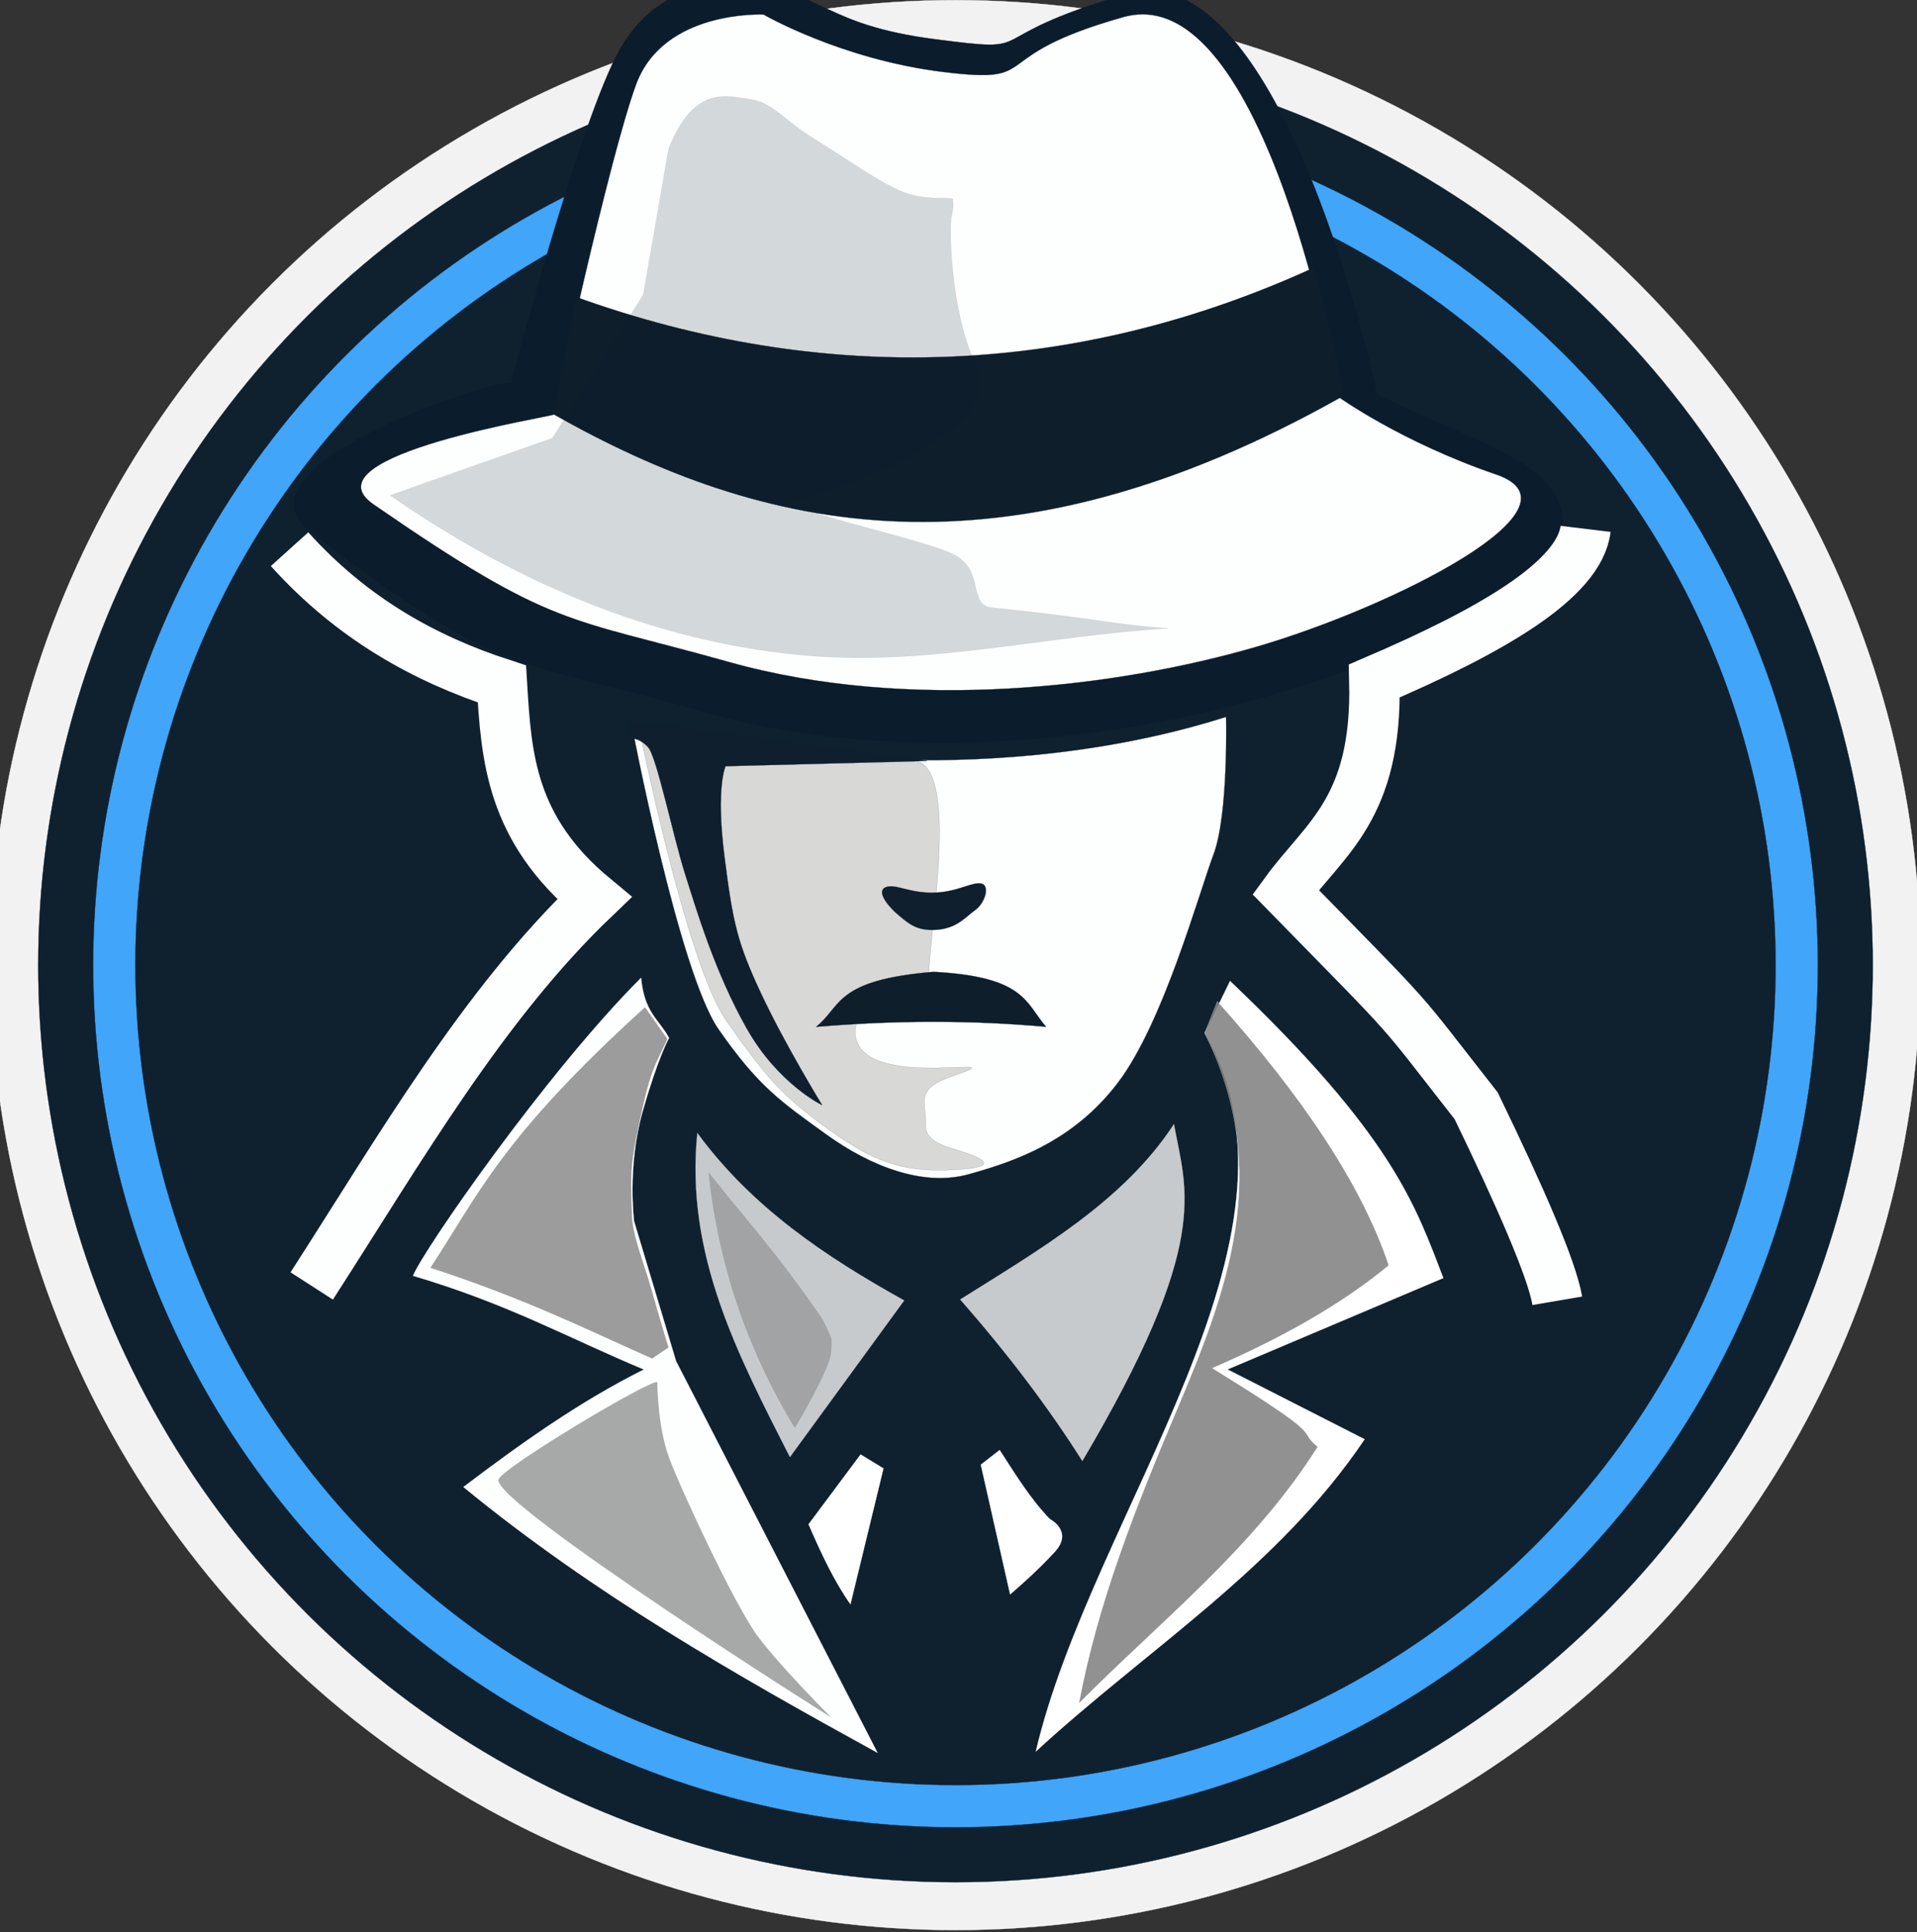 <?xml version="1.0" encoding="UTF-8" standalone="no"?>
<!-- Created with Inkscape (http://www.inkscape.org/) -->

<svg
   width="718.693"
   height="724.539"
   viewBox="0 0 190.154 191.701"
   version="1.1"
   id="svg1"
   inkscape:version="1.4 (86a8ad7, 2024-10-11)"
   sodipodi:docname="ForceFinder_Detective.svg"
   xmlns:inkscape="http://www.inkscape.org/namespaces/inkscape"
   xmlns:sodipodi="http://sodipodi.sourceforge.net/DTD/sodipodi-0.dtd"
   xmlns:xlink="http://www.w3.org/1999/xlink"
   xmlns="http://www.w3.org/2000/svg"
   xmlns:svg="http://www.w3.org/2000/svg">
  <rect x="0" y="0" width="190.154" height="191.701" fill="#333333" stroke="none"/>
  <sodipodi:namedview
     id="namedview1"
     pagecolor="#505050"
     bordercolor="#eeeeee"
     borderopacity="1"
     inkscape:showpageshadow="0"
     inkscape:pageopacity="0"
     inkscape:pagecheckerboard="0"
     inkscape:deskcolor="#505050"
     inkscape:document-units="mm"
     inkscape:zoom="0.26205012"
     inkscape:cx="-97.30963"
     inkscape:cy="-719.32805"
     inkscape:window-width="1706"
     inkscape:window-height="897"
     inkscape:window-x="0"
     inkscape:window-y="25"
     inkscape:window-maximized="0"
     inkscape:current-layer="layer1" />
  <defs
     id="defs1">
    <linearGradient
       id="swatch21"
       inkscape:swatch="solid">
      <stop
         style="stop-color:#0c1e2f;stop-opacity:1;"
         offset="0"
         id="stop21" />
    </linearGradient>
    <linearGradient
       inkscape:collect="always"
       xlink:href="#swatch21"
       id="linearGradient41"
       gradientUnits="userSpaceOnUse"
       x1="-7707.936"
       y1="883.161"
       x2="1392.063"
       y2="883.161"
       gradientTransform="translate(-3086.342,1248.408)" />
    <linearGradient
       inkscape:collect="always"
       xlink:href="#swatch21"
       id="linearGradient2"
       gradientUnits="userSpaceOnUse"
       gradientTransform="translate(-3086.342,1248.408)"
       x1="-7707.936"
       y1="883.161"
       x2="1392.063"
       y2="883.161" />
    <linearGradient
       inkscape:collect="always"
       xlink:href="#swatch21"
       id="linearGradient3"
       gradientUnits="userSpaceOnUse"
       gradientTransform="translate(-3086.342,1248.408)"
       x1="-7707.936"
       y1="883.161"
       x2="1392.063"
       y2="883.161" />
  </defs>
  <g
     inkscape:label="Layer 1"
     inkscape:groupmode="layer"
     id="layer1"
     transform="translate(278.794,-43.573)">
    <g
       id="Detective"
       transform="matrix(0.02,0,0,0.02,-141.384,264.208)">
      <path
         style="fill:#0a1b2c;fill-opacity:1;stroke-width:13.277"
         d="m -5234.63,-7205.086 c 20.182,-3.052 50.055,-2.97 66.385,0.181 16.33,3.151 -0.183,5.648 -36.694,5.549 -36.512,-0.1 -49.872,-2.678 -29.691,-5.73 z"
         id="path3" />
      <path
         style="fill:#0a1b2c;fill-opacity:1;stroke-width:13.277"
         d="m -4979.346,-7246.51 c -2.433,-2.465 -45.002,-4.17 -94.6,-3.79 -83.728,0.643 -110.216,-9.276 -110.874,-41.517 -0.112,-5.477 26.683,-9.958 59.543,-9.958 32.861,0 59.746,5.975 59.746,13.277 0,19.512 53.036,16.222 53.511,-3.319 0.224,-9.21 6.426,-6.256 13.937,6.638 17.084,29.331 62.499,29.904 94.23,1.188 13.399,-12.126 28.633,-17.776 33.853,-12.555 5.221,5.221 0.962,14.764 -9.464,21.207 -12.917,7.983 2.01,13.149 46.854,16.216 55.38,3.787 49.317,5.499 -38.252,10.797 -57.234,3.463 -106.052,4.28 -108.485,1.815 z"
         id="path4" />
      <ellipse
         style="display:inline;opacity:1;fill:#f2f2f2;fill-opacity:1;stroke:#ffffff;stroke-width:1.352;stroke-opacity:1"
         id="path20"
         cx="-2131.569"
         cy="-6244.279"
         rx="4786.698"
         ry="4786.698" />
      <ellipse
         style="display:inline;opacity:1;fill:#0f212f;fill-opacity:1;stroke:url(#linearGradient2);stroke-width:1.285;stroke-opacity:1"
         id="path20-8"
         cx="-6244.279"
         cy="2131.569"
         rx="4549.357"
         ry="4549.357"
         inkscape:transform-center-x="1403.0656"
         inkscape:transform-center-y="-142.0826"
         transform="rotate(90)" />
      <ellipse
         style="display:inline;opacity:1;fill:#41a5f9;fill-opacity:1;stroke:url(#linearGradient3);stroke-width:1.285;stroke-opacity:1"
         id="ellipse40"
         cx="-6244.279"
         cy="2131.569"
         rx="4276.977"
         ry="4276.977"
         inkscape:transform-center-x="1403.0656"
         inkscape:transform-center-y="-142.0826"
         transform="rotate(90)" />
      <ellipse
         style="display:inline;opacity:1;fill:#0f212f;fill-opacity:1;stroke:url(#linearGradient41);stroke-width:1.285;stroke-opacity:1"
         id="ellipse41"
         cx="-6244.279"
         cy="2131.569"
         rx="4067.453"
         ry="4067.454"
         inkscape:transform-center-x="1403.0656"
         inkscape:transform-center-y="-142.0826"
         transform="rotate(90)" />
      <path
         style="opacity:1;fill:#0b1c2c;fill-opacity:1;stroke:#0c1e2f;stroke-width:1.117;stroke-opacity:1"
         d="m -4338.066,-9126.609 c 0,0 319.598,-1221.316 521.431,-1622.433 213.079,-423.466 603.787,-354.913 672.541,-356.987 355.784,37.516 366.205,197.645 906.603,268.222 556.424,72.671 179.174,2.397 953.114,-223.451 773.94,-225.849 1244.581,1982.799 1244.581,1982.799 323.429,171.941 714.853,284.464 849.587,455.045 339.431,429.738 -603.261,806.333 -1350.045,1032.181 -746.784,225.849 -1878.945,372.843 -2864.936,84.693 -885.479,-258.776 -973.321,-148.511 -1928.061,-889.279 -427.114,-331.391 997.771,-785.241 995.185,-730.791 z"
         id="path22-3"
         sodipodi:nodetypes="cscsscssssc" />
      <path
         style="opacity:1;fill:#fdfffe;fill-opacity:1;stroke:#0c1e2f;stroke-opacity:1"
         d="m -4124.943,-8975.799 c 0,0 272.775,-1264.684 409.162,-1636.65 136.387,-371.965 632.342,-347.168 632.342,-347.168 0,0 384.365,223.18 892.718,285.174 508.353,61.994 185.983,-74.393 892.718,-272.775 706.735,-198.381 1066.302,1884.627 1066.302,1884.627 0,0 309.971,223.179 781.128,384.365 471.157,161.185 -508.353,657.139 -1190.29,855.521 -681.937,198.382 -1715.786,327.499 -2616.159,74.393 -808.588,-227.304 -864.153,-162.215 -1760.638,-781.128 -356.773,-246.308 933.094,-442.994 892.718,-446.359 z"
         id="path22"
         sodipodi:nodetypes="cscsscssssc" />
      <path
         style="opacity:1;fill:#fdfffe;fill-opacity:1;stroke:#0c1e2f;stroke-opacity:1"
         d="m -3740.578,-7450.74 c 983.768,264.164 2087.862,250.126 2950.928,-24.798 0,0 12.399,483.555 -61.994,681.937 -74.393,198.382 -247.977,830.723 -471.157,1128.296 -223.179,297.572 -520.752,396.763 -743.931,458.758 -223.179,61.994 -483.555,-37.197 -706.735,-198.382 -223.179,-161.185 -334.769,-235.578 -533.151,-520.752 -198.382,-285.174 -433.96,-1525.06 -433.96,-1525.06 z"
         id="path23"
         sodipodi:nodetypes="ccsssssc" />
      <path
         style="opacity:0.515;fill:#b4b3af;fill-opacity:1;stroke:#0c1e2f;stroke-opacity:1"
         d="m -3705.195,-7441.534 c 306.694,147.719 531.242,166.869 813.249,175.505 162.188,4.967 335.307,33.627 526.004,6.931 267.248,-37.413 109.513,816.029 102.192,1055.654 0,0 -423.582,131.847 -358.419,333.449 80.449,248.892 831.629,55.542 477.056,175.732 -194.819,66.038 -129.087,131.239 -134.724,239.619 -4.711,90.575 110.17,112.476 179.794,135.023 241.878,78.331 21.335,88.505 -70.57,91.688 -231.491,8.016 -371.562,-43.418 -594.741,-204.603 -223.179,-161.185 -306.659,-254.319 -505.04,-539.492 -198.382,-285.174 -434.8,-1469.507 -434.8,-1469.507 z"
         id="path23-7"
         sodipodi:nodetypes="csscsssssssc" />
      <path
         style="opacity:1;fill:#0e1e2b;fill-opacity:1;stroke:#0c1e2f;stroke-opacity:1"
         d="m -2823.063,-5938.079 c 396.763,-33.064 776.995,-33.064 1140.695,0 -102.451,-119.342 -104.637,-249.122 -557.949,-272.775 -493.549,41.042 -453.915,170.947 -582.746,272.775 z"
         id="path24"
         sodipodi:nodetypes="cccc" />
      <path
         style="opacity:1;fill:#0e1e2b;fill-opacity:1;stroke:#0c1e2f;stroke-opacity:1"
         d="m -4125.43,-8977.008 112.577,-581.305 c 1226.344,441.632 2472.293,396.742 3655.294,-144.056 65.697,209.472 111.735,423.329 149.036,634.694 -1687.422,953.012 -2879.676,677.581 -3916.908,90.667 z"
         id="path26"
         sodipodi:nodetypes="ccccc" />
      <path
         style="opacity:1;fill:#0f1f2e;fill-opacity:1;stroke:#0c1e2f;stroke-opacity:1"
         d="m -3734.495,-7367.756 c 0,0 35.841,-3.258 78.199,42.358 42.358,45.616 123.816,439.871 182.465,625.595 58.65,185.723 149.882,492.004 306.281,768.96 156.399,276.956 374.705,381.222 374.705,381.222 0,0 -185.723,-303.022 -303.022,-553.912 -117.299,-250.889 -140.107,-348.639 -182.465,-687.503 -42.358,-338.864 6.517,-439.871 6.517,-439.871 l 1000.3,-26.067 -1479.271,-198.757 z"
         id="path27" />
      <path
         style="opacity:1;fill:#0f1f2e;fill-opacity:1;stroke:#0c1e2f;stroke-width:0.809;stroke-opacity:1"
         d="m -2432.767,-6508.497 c 62.579,53.639 102.139,95.14 202.819,89.363 105.818,-6.072 146.717,-63.105 196.377,-98.18 49.773,-35.155 83.048,-137.788 13.622,-132.69 -52.234,3.836 -110.497,42.913 -217.76,46.178 -122.126,3.717 -193.024,-46.257 -239.863,-26.82 -59.543,24.709 44.805,122.149 44.805,122.149 z"
         id="path28"
         sodipodi:nodetypes="csssssc" />
      <path
         style="opacity:0.169;fill:#0b1c2c;fill-opacity:1;stroke:#0c1e2f;stroke-opacity:1"
         d="m -1076.897,-7915.026 c -599.607,36.713 -1174.735,183.303 -1768.412,137.222 -705.574,-54.767 -1409.188,-324.275 -2090.577,-796.878 l 804.781,-283.652 450.754,-710.233 125.324,-723.408 c 124.44,-317.44 287.509,-263.822 400.213,-248.482 118.377,16.112 171.511,105.545 323.232,197.897 151.721,92.351 323.084,218.068 441.97,263.862 108.625,41.842 223.654,24.232 244.073,32.983 5.725,42.938 1.138,56.417 -6.597,92.352 -9.412,43.725 -6.53,463.352 120.706,728.757 189.583,395.456 -929.616,688.279 -929.616,688.279 205.086,87.198 658.376,180.496 812.173,250.926 166.331,76.171 76.843,254.604 194.72,267.152 604.604,64.363 579.596,82.117 877.258,103.223 z"
         id="path29"
         sodipodi:nodetypes="csccccssscsscssc" />
      <path
         style="opacity:1;fill:none;fill-opacity:1;stroke:#fdfffe;stroke-width:250;stroke-dasharray:none;stroke-opacity:1"
         d="m -5324.526,-4652.671 c 437.307,-678.492 846.317,-1392.355 1401.452,-1923.561 -415.594,-344.067 -436.191,-703.326 -457.991,-1062.539 -385.889,-125.553 -744.93,-326.28 -1053.379,-668.667"
         id="path30"
         sodipodi:nodetypes="cccc" />
      <path
         style="opacity:1;fill:#fdfffe;fill-opacity:1;stroke:#fdfffe;stroke-width:1;stroke-dasharray:none;stroke-opacity:1"
         d="m -3690.96,-6181.166 c 16.287,174.393 89.592,206.242 138.781,298.38 0,0 -55.513,97.147 -131.842,367.771 -76.33,270.624 -41.634,541.247 -41.634,541.247 l 208.172,693.907 999.226,1942.939 c -704.33,-387.008 -1404.215,-785.866 -2053.964,-1318.423 284.443,-215.199 574.137,-422.522 895.14,-582.882 -374.184,-156.217 -672.282,-325.114 -1144.946,-464.918 49.51,-124.836 661.68,-1008.439 1131.068,-1478.021 z"
         id="path31"
         sodipodi:nodetypes="ccsccccccc" />
      <path
         style="opacity:0.677;fill:#808080;fill-opacity:1;stroke:#fdfffe;stroke-width:1;stroke-dasharray:none;stroke-opacity:1"
         d="m -2747.462,-2512.486 c 0,0 -253.77,-252.631 -366.956,-405.994 -109.306,-148.106 -374.764,-713.544 -437.224,-882.256 -58.391,-157.719 -58.557,-374.763 -58.557,-374.763 -26.176,-20.941 -778.99,428.89 -788.565,484.07 -21.083,121.496 1651.302,1183.468 1651.302,1178.943 z"
         id="path32"
         sodipodi:nodetypes="csscsc" />
      <path
         style="opacity:0.77;fill:#808080;fill-opacity:1;stroke:#fdfffe;stroke-width:1;stroke-dasharray:none;stroke-opacity:1"
         d="m -3636.234,-4291.96 c -333.529,-148.26 -621.539,-293.842 -1100.273,-450.644 236.672,-359.261 346.762,-641.669 1065.158,-1293.406 l 111.198,158.018 c 0,0 -0.178,3.038 -47.661,101.138 -21.589,44.604 -47.277,116.57 -69.389,214.898 -69.178,307.619 -66.356,330.221 -58.525,561.841 3.488,103.168 63.333,244.29 97.873,368.196 44.666,160.234 83.375,284.449 83.375,284.449 z"
         id="path33"
         sodipodi:nodetypes="ccccsssscc" />
      <path
         style="opacity:0.758;fill:#ffffff;fill-opacity:1;stroke:#fdfffe;stroke-width:1;stroke-dasharray:none;stroke-opacity:1"
         d="m -2107.91,-4585.588 c 389.591,-245.269 808.892,-485.245 1059.727,-869.269 61.045,334.463 187.356,582.953 -454.169,1670.169 -168.848,-266.967 -371.599,-533.933 -605.558,-800.9 z"
         id="path34"
         sodipodi:nodetypes="cccc" />
      <path
         style="opacity:0.758;fill:#ffffff;fill-opacity:1;stroke:#fdfffe;stroke-width:1;stroke-dasharray:none;stroke-opacity:1"
         d="m -2386.272,-4580.704 c -387.745,-215.537 -753.901,-459.859 -1025.543,-830.201 -61.354,604.16 203.586,1103.906 459.053,1606.684 z"
         id="path35"
         sodipodi:nodetypes="cccc" />
      <path
         style="opacity:0.513;fill:#808080;fill-opacity:1;stroke:#fdfffe;stroke-width:1;stroke-dasharray:none;stroke-opacity:1"
         d="m -2786.722,-4483.034 c 48.835,107.438 43.952,78.137 39.068,161.157 -4.883,83.02 -180.691,376.032 -180.691,376.032 -242.087,-398.511 -383,-824.002 -429.751,-1274.603 186.089,235.975 338.916,397.11 571.374,737.414 z"
         id="path36"
         sodipodi:nodetypes="csccc" />
      <path
         style="opacity:1;fill:#ffffff;fill-opacity:1;stroke:#fdfffe;stroke-width:1;stroke-dasharray:none;stroke-opacity:1"
         d="m -2860.314,-3470.429 c 62.728,145.293 128.431,284.638 207.785,396.68 l 163.709,-673.726 -113.337,-69.262 z"
         id="path37"
         sodipodi:nodetypes="ccccc" />
      <path
         style="opacity:1;fill:#ffffff;fill-opacity:1;stroke:#fdfffe;stroke-width:1;stroke-dasharray:none;stroke-opacity:1"
         d="m -895.803,-5907.178 c 590.171,1014.078 -558.291,2375.883 -837.436,3563.825 551.112,-507.862 1198.741,-907.141 1630.796,-1548.941 l -680.023,-346.308 1070.407,-453.349 C 148.837,-5052.896 38.262,-5396.445 -769.873,-6165.335 Z"
         id="path38"
         sodipodi:nodetypes="ccccccc" />
      <path
         style="opacity:0.862;fill:#808080;fill-opacity:1;stroke:#fdfffe;stroke-width:1;stroke-dasharray:none;stroke-opacity:1"
         d="m -832.838,-6064.591 c 419.501,468.595 715.847,908.213 850.029,1309.674 -237.859,196.946 -536.717,363.391 -875.215,510.017 597.918,368.467 407.041,293.238 522.61,390.384 -316.597,501.95 -775.858,861.235 -1183.744,1271.895 93.563,-499.002 280.198,-969.41 483.226,-1449.851 247.857,-586.524 483.093,-1188 140.129,-1874.706 z"
         id="path39"
         sodipodi:nodetypes="cccccscc" />
      <path
         style="opacity:1;fill:#ffffff;fill-opacity:1;stroke:#fdfffe;stroke-width:1;stroke-dasharray:none;stroke-opacity:1"
         d="m -1860.705,-3122.665 c 0,0 132.647,-112.135 223.125,-212.747 91.243,-101.462 -25.945,-160.858 -25.945,-160.858 -95.733,-99.116 -167.1,-215.829 -249.07,-342.471 l -93.401,72.645 z"
         id="path40"
         sodipodi:nodetypes="cscccc" />
      <path
         style="opacity:1;fill:none;fill-opacity:1;stroke:#fdfffe;stroke-width:250;stroke-dasharray:none;stroke-opacity:1"
         d="m 993.491,-8408.233 c -30.423,251.428 -461.002,502.856 -1047.616,754.284 15.668,633.29 -246.036,781.179 -439.999,1047.616 675.951,691.335 529.015,529.231 944.95,1060.048 216.289,446.295 375.147,807.837 402.354,967.159"
         id="path41"
         sodipodi:nodetypes="ccccc" />
    </g>
  </g>
</svg>
